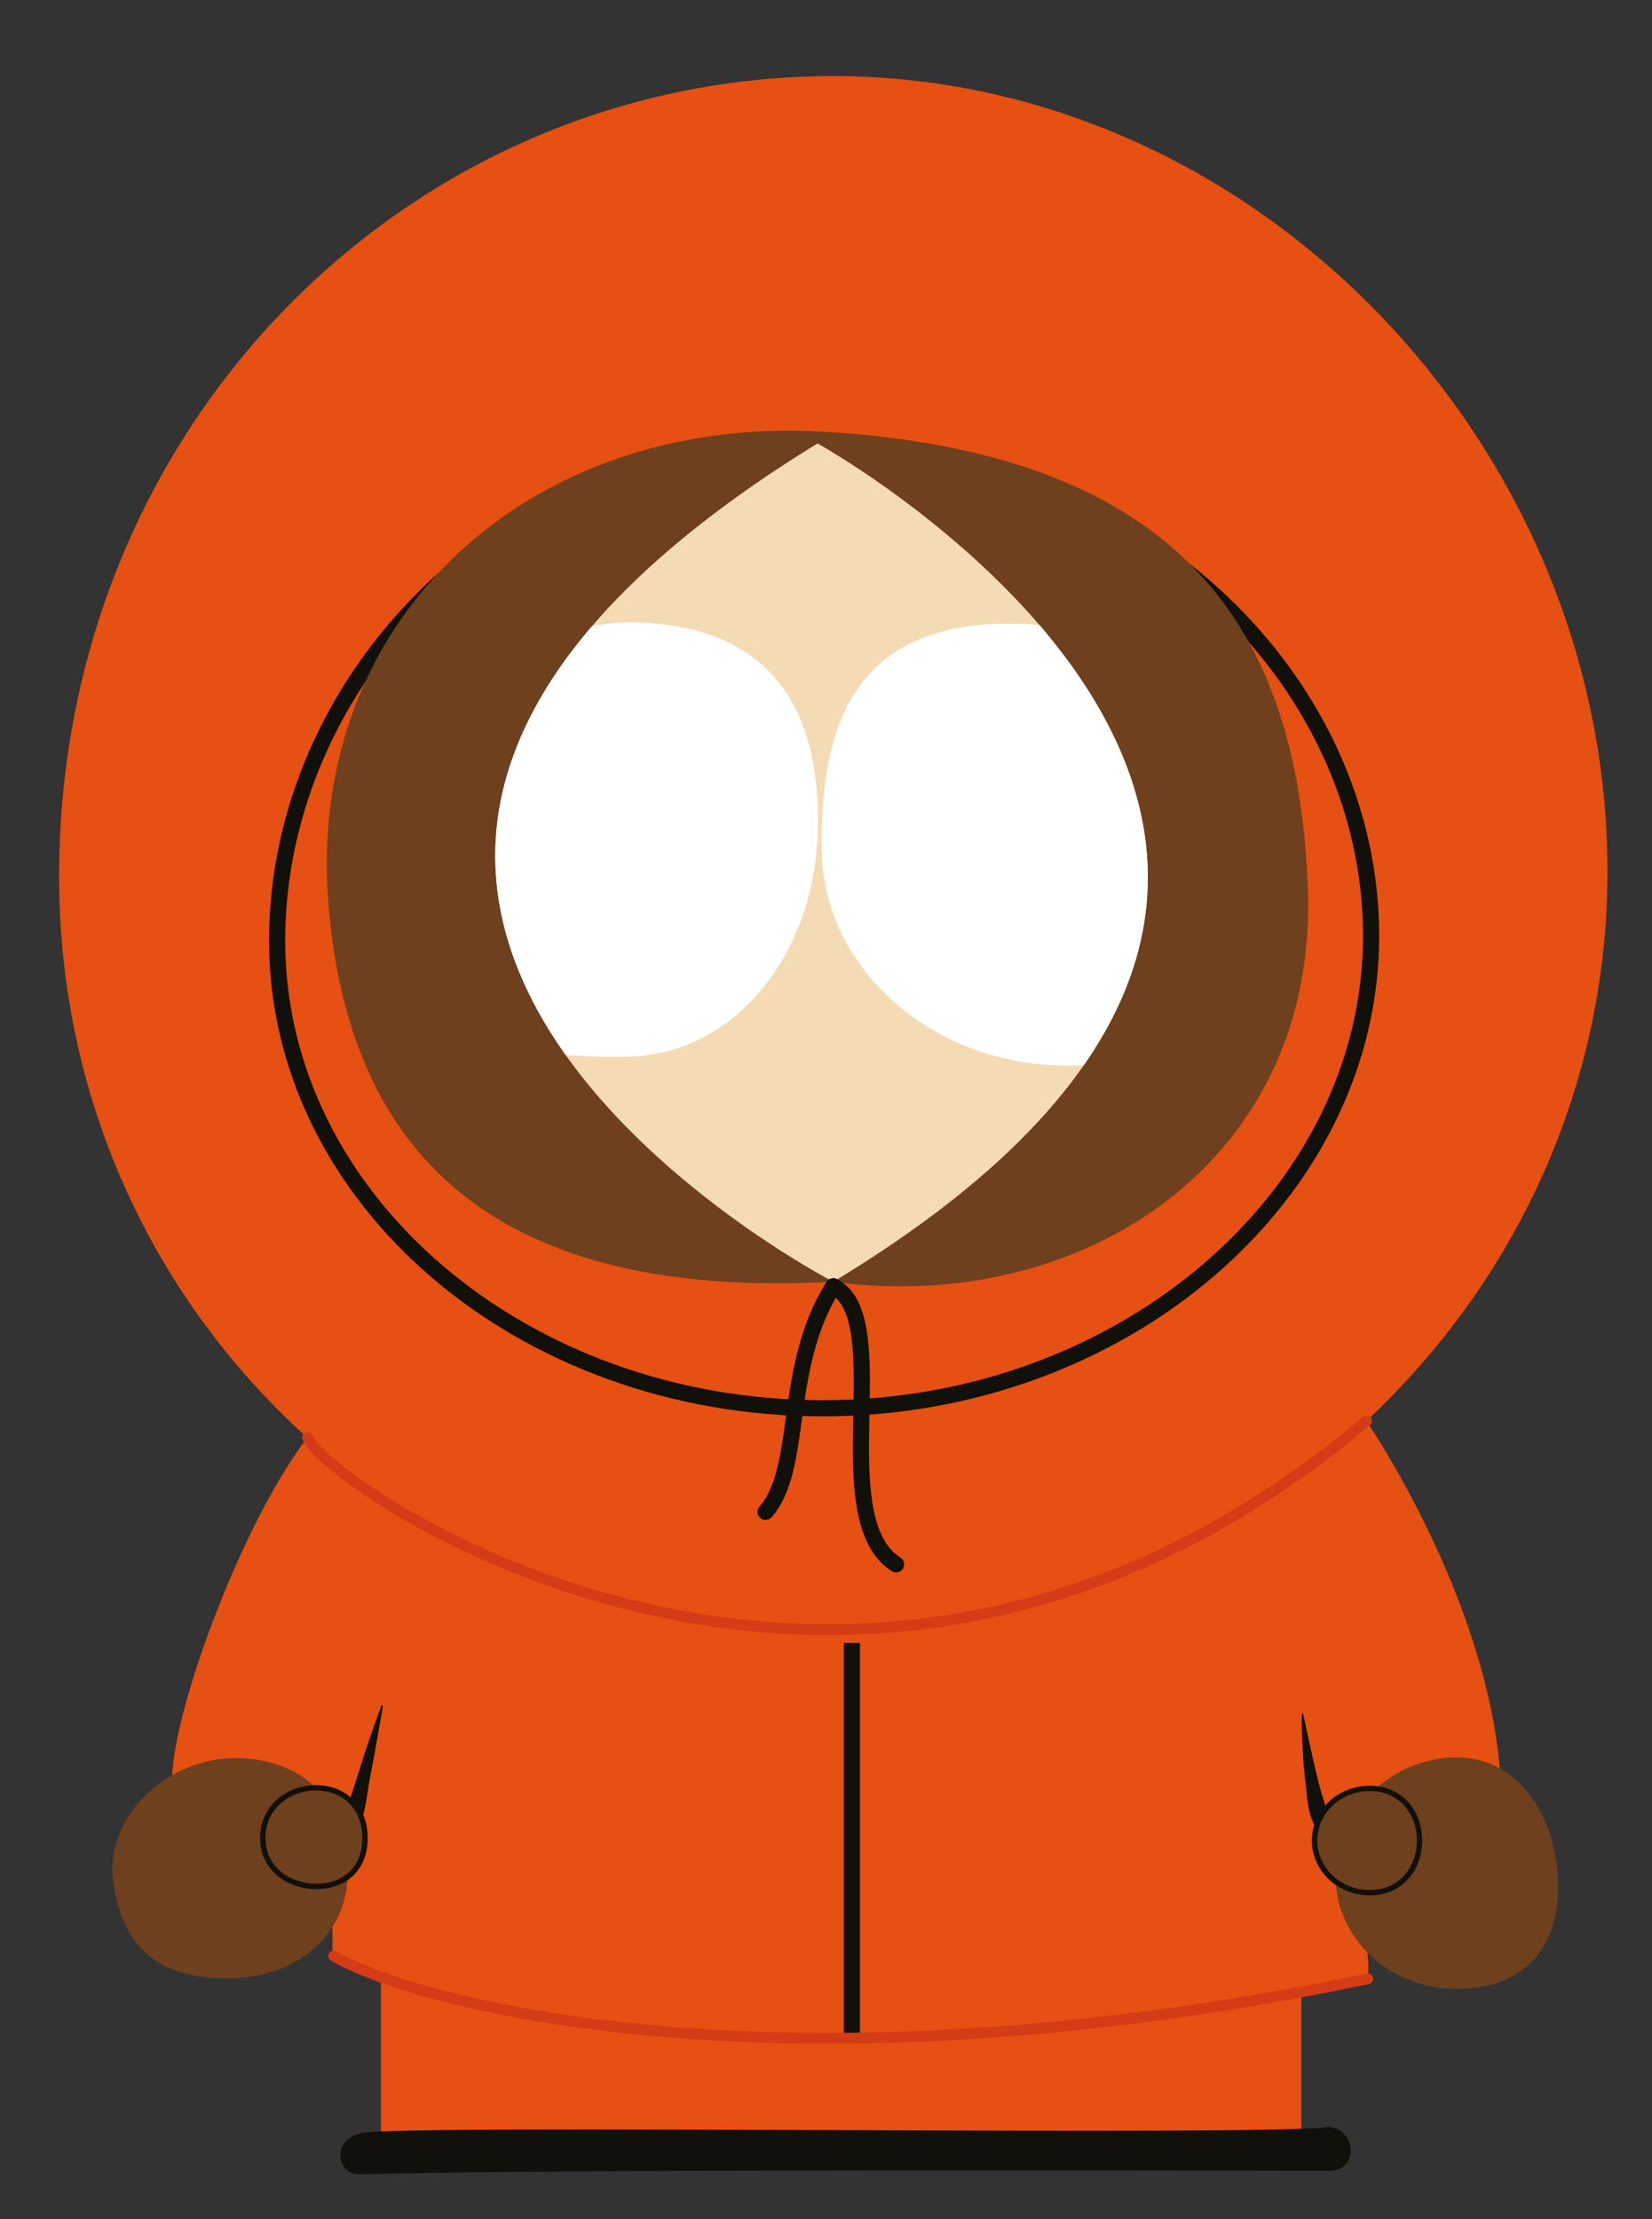 <?xml version="1.0" encoding="utf-8"?>
<!-- Generator: Adobe Illustrator 15.1.0, SVG Export Plug-In . SVG Version: 6.00 Build 0)  -->
<!DOCTYPE svg PUBLIC "-//W3C//DTD SVG 1.1//EN" "http://www.w3.org/Graphics/SVG/1.1/DTD/svg11.dtd">
<svg version="1.1" id="Layer_1" xmlns="http://www.w3.org/2000/svg" xmlns:xlink="http://www.w3.org/1999/xlink" x="0px" y="0px"
	 width="306.922px" height="412.309px" viewBox="0 0 306.922 412.309" enable-background="new 0 0 306.922 412.309"
	 xml:space="preserve">
<rect x="0" y="0" width="306.922" height="412.309" fill="#333333" stroke="none"/>
<g>
	<g>
		<defs>
			<rect id="SVGID_1_" y="0" width="306.922" height="412.309"/>
		</defs>
		<clipPath id="SVGID_2_">
			<use xlink:href="#SVGID_1_"  overflow="visible"/>
		</clipPath>
		<path clip-path="url(#SVGID_2_)" fill="#E65012" d="M32.001,329.885c0.5-13.25,13.206-47.325,25.098-62.787l196.758-3.102
			c0,0,22.628,32.889,24.878,65.889s-24.751,32.5-24.751,32.5s0.519,3.5,0.019,5.25s-126.232,25.5-192.232-4.25v-7.25
			L32.001,329.885z"/>
	</g>
	<g>
		<defs>
			<rect id="SVGID_3_" y="0" width="306.922" height="412.309"/>
		</defs>
		<clipPath id="SVGID_4_">
			<use xlink:href="#SVGID_3_"  overflow="visible"/>
		</clipPath>
		<polygon clip-path="url(#SVGID_4_)" fill="#E65012" points="70.769,397.135 70.769,363.135 241.769,362.302 241.769,396.135 		"/>
	</g>
	<g>
		<defs>
			<rect id="SVGID_5_" y="0" width="306.922" height="412.309"/>
		</defs>
		<clipPath id="SVGID_6_">
			<use xlink:href="#SVGID_5_"  overflow="visible"/>
		</clipPath>
		<path clip-path="url(#SVGID_6_)" fill="#12100B" d="M66.817,403.968c-4.208,0-5.5-6.29,0.292-7.666
			c7.333-1.741,169.875,0.666,179.875-1.167c5.058,0.563,5.5,8.167,0,8.167S101.733,402.885,66.817,403.968"/>
	</g>
	<g>
		<defs>
			<rect id="SVGID_7_" y="0" width="306.922" height="412.309"/>
		</defs>
		<clipPath id="SVGID_8_">
			<use xlink:href="#SVGID_7_"  overflow="visible"/>
		</clipPath>
		
			<line clip-path="url(#SVGID_8_)" fill="none" stroke="#12100B" stroke-width="3" stroke-miterlimit="10" x1="158.269" y1="305.231" x2="158.269" y2="379.231"/>
	</g>
	<g>
		<defs>
			<rect id="SVGID_9_" y="0" width="306.922" height="412.309"/>
		</defs>
		<clipPath id="SVGID_10_">
			<use xlink:href="#SVGID_9_"  overflow="visible"/>
		</clipPath>
		<path clip-path="url(#SVGID_10_)" fill="#12100B" d="M71.128,317.007c0,0-0.284,1.751-0.754,4.364
			c-0.447,2.619-1.085,6.1-1.747,9.564c-0.143,0.872-0.306,1.738-0.424,2.602c-0.12,0.861-0.263,1.703-0.433,2.508
			c-0.379,1.603-0.867,3.064-1.325,4.305c-0.461,1.238-0.897,2.269-1.201,2.973c-0.079,0.18-0.15,0.34-0.212,0.479
			c-0.05,0.13-0.091,0.238-0.126,0.327c-0.072,0.198-0.111,0.305-0.111,0.305l-0.026,0.071c-0.027,0.073-0.108,0.11-0.181,0.084
			c-0.04-0.015-0.07-0.047-0.084-0.084c0,0-0.042-0.114-0.122-0.331c-0.094-0.243-0.156-0.578-0.206-0.977
			c-0.068-0.417-0.099-0.909-0.114-1.466c-0.017-0.563-0.015-1.189,0.031-1.863c0.029-0.68,0.104-1.403,0.208-2.164
			c0.081-0.767,0.241-1.555,0.425-2.367c0.198-0.81,0.461-1.629,0.745-2.457c0.272-0.831,0.549-1.675,0.826-2.519
			c0.524-1.693,1.043-3.387,1.575-4.961c0.516-1.58,1.029-3.043,1.468-4.298c0.868-2.514,1.498-4.174,1.498-4.174
			c0.03-0.076,0.117-0.116,0.194-0.087C71.102,316.868,71.139,316.938,71.128,317.007"/>
	</g>
	<g>
		<defs>
			<rect id="SVGID_11_" y="0" width="306.922" height="412.309"/>
		</defs>
		<clipPath id="SVGID_12_">
			<use xlink:href="#SVGID_11_"  overflow="visible"/>
		</clipPath>
		<path clip-path="url(#SVGID_12_)" fill="#12100B" d="M242.133,318.454c0,0,0.332,1.585,0.832,3.962
			c0.525,2.37,1.215,5.525,1.973,8.638c0.21,0.773,0.415,1.547,0.652,2.296c0.242,0.749,0.47,1.48,0.652,2.195
			c0.174,0.717,0.327,1.406,0.438,2.069c0.129,0.655,0.237,1.278,0.343,1.846c0.114,0.564,0.2,1.093,0.313,1.532
			c0.045,0.23,0.098,0.439,0.156,0.62c0.049,0.198,0.1,0.367,0.16,0.509c0.055,0.157,0.104,0.289,0.166,0.39
			c0.057,0.106,0.105,0.215,0.159,0.27c0.112,0.139,0.176,0.213,0.176,0.213l0.042,0.051c0.051,0.063,0.042,0.153-0.021,0.204
			c-0.029,0.026-0.069,0.036-0.107,0.032c0,0-0.12-0.015-0.346-0.042c-0.131-0.009-0.248-0.067-0.401-0.138
			c-0.161-0.065-0.332-0.157-0.489-0.286c-0.356-0.238-0.703-0.59-1.051-1.015c-0.349-0.429-0.691-0.93-1.003-1.498
			c-0.323-0.566-0.614-1.194-0.88-1.869c-0.283-0.67-0.499-1.396-0.689-2.15c-0.168-0.759-0.283-1.553-0.367-2.361
			c-0.086-0.804-0.174-1.619-0.264-2.437c-0.188-1.625-0.359-3.246-0.455-4.771c-0.115-1.521-0.172-2.946-0.213-4.165
			c-0.096-2.437-0.072-4.063-0.072-4.063c0-0.084,0.069-0.15,0.152-0.149C242.06,318.334,242.118,318.385,242.133,318.454"/>
	</g>
	<g>
		<defs>
			<rect id="SVGID_13_" y="0" width="306.922" height="412.309"/>
		</defs>
		<clipPath id="SVGID_14_">
			<use xlink:href="#SVGID_13_"  overflow="visible"/>
		</clipPath>
		<path clip-path="url(#SVGID_14_)" fill="#6F401E" d="M64.65,347.469c0,12.381-9.729,20.083-22.5,20.083s-19.333-5.75-21.083-17.75
			c-1.787-12.251,9.895-23.167,22.666-23.167S64.65,335.088,64.65,347.469"/>
	</g>
	<g>
		<defs>
			<rect id="SVGID_15_" y="0" width="306.922" height="412.309"/>
		</defs>
		<clipPath id="SVGID_16_">
			<use xlink:href="#SVGID_15_"  overflow="visible"/>
		</clipPath>
		<path clip-path="url(#SVGID_16_)" fill="#6F401E" d="M289.484,350.468c0,11.599-6.448,19.042-18.875,19.042s-22.5-9.401-22.5-21
			c0-11.598,10.073-22,22.5-22S289.484,338.871,289.484,350.468"/>
	</g>
	<g>
		<defs>
			<rect id="SVGID_17_" y="0" width="306.922" height="412.309"/>
		</defs>
		<clipPath id="SVGID_18_">
			<use xlink:href="#SVGID_17_"  overflow="visible"/>
		</clipPath>
		<path clip-path="url(#SVGID_18_)" fill="#6F401E" d="M263.734,341.948c0,5.351-3.591,9.688-9.25,9.688
			c-5.662,0-10.25-4.337-10.25-9.688s4.588-9.688,10.25-9.688C260.144,332.259,263.734,336.597,263.734,341.948"/>
	</g>
	<g>
		<defs>
			<rect id="SVGID_19_" y="0" width="306.922" height="412.309"/>
		</defs>
		<clipPath id="SVGID_20_">
			<use xlink:href="#SVGID_19_"  overflow="visible"/>
		</clipPath>
		<path clip-path="url(#SVGID_20_)" fill="none" stroke="#12100B" stroke-miterlimit="10" d="M263.734,341.948
			c0,5.351-3.591,9.688-9.25,9.688c-5.662,0-10.25-4.337-10.25-9.688s4.588-9.688,10.25-9.688
			C260.144,332.259,263.734,336.597,263.734,341.948z"/>
	</g>
	<g>
		<defs>
			<rect id="SVGID_21_" y="0" width="306.922" height="412.309"/>
		</defs>
		<clipPath id="SVGID_22_">
			<use xlink:href="#SVGID_21_"  overflow="visible"/>
		</clipPath>
		<path clip-path="url(#SVGID_22_)" fill="#6F401E" d="M67.817,341.468c0,5.661-3.754,9-9,9c-5.247,0-10-3.339-10-9
			c0-5.66,4.65-9.315,9.896-9.315C63.961,332.152,67.817,335.807,67.817,341.468"/>
	</g>
	<g>
		<defs>
			<rect id="SVGID_23_" y="0" width="306.922" height="412.309"/>
		</defs>
		<clipPath id="SVGID_24_">
			<use xlink:href="#SVGID_23_"  overflow="visible"/>
		</clipPath>
		<path clip-path="url(#SVGID_24_)" fill="none" stroke="#12100B" stroke-miterlimit="10" d="M67.817,341.468c0,5.661-3.754,9-9,9
			c-5.247,0-10-3.339-10-9c0-5.66,4.65-9.315,9.896-9.315C63.961,332.152,67.817,335.807,67.817,341.468z"/>
	</g>
	<g>
		<defs>
			<rect id="SVGID_25_" y="0" width="306.922" height="412.309"/>
		</defs>
		<clipPath id="SVGID_26_">
			<use xlink:href="#SVGID_25_"  overflow="visible"/>
		</clipPath>
		
			<path clip-path="url(#SVGID_26_)" fill="none" stroke="#D43C17" stroke-width="2" stroke-linecap="round" stroke-miterlimit="10" d="
			M61.983,363.385c15.25,9,83.5,27,192.129,4.25"/>
	</g>
	<g>
		<defs>
			<rect id="SVGID_27_" y="0" width="306.922" height="412.309"/>
		</defs>
		<clipPath id="SVGID_28_">
			<use xlink:href="#SVGID_27_"  overflow="visible"/>
		</clipPath>
		<path clip-path="url(#SVGID_28_)" fill="#E65012" d="M298.651,161.879c0,79.347-67.001,141.884-145.334,141.884
			S10.983,242.147,10.983,162.801c0-84.332,65.501-148.665,143.834-148.665S298.651,82.535,298.651,161.879"/>
	</g>
	<g>
		<defs>
			<rect id="SVGID_29_" y="0" width="306.922" height="412.309"/>
		</defs>
		<clipPath id="SVGID_30_">
			<use xlink:href="#SVGID_29_"  overflow="visible"/>
		</clipPath>
		<path clip-path="url(#SVGID_30_)" fill="none" stroke="#12100B" stroke-width="3" stroke-miterlimit="10" d="M254.734,173.885
			c0,47.979-45.888,87.75-101.875,87.75c-55.989,0-101.375-38.896-101.375-86.875c0-47.979,41.511-92.375,97.5-92.375
			C210.984,82.385,254.734,125.906,254.734,173.885z"/>
	</g>
	<g>
		<defs>
			<rect id="SVGID_31_" y="0" width="306.922" height="412.309"/>
		</defs>
		<clipPath id="SVGID_32_">
			<use xlink:href="#SVGID_31_"  overflow="visible"/>
		</clipPath>
		<path clip-path="url(#SVGID_32_)" fill="#6F401E" d="M242.984,164.885c2,50.75-41.75,79.5-88.168,73.25
			c-66.494,3.625-90.523-27.105-93.833-70.75c-4-52.75,37.625-90.425,92.125-87.175C223.661,84.417,241.258,121.151,242.984,164.885
			"/>
	</g>
	<g>
		<defs>
			<rect id="SVGID_33_" y="0" width="306.922" height="412.309"/>
		</defs>
		<clipPath id="SVGID_34_">
			<use xlink:href="#SVGID_33_"  overflow="visible"/>
		</clipPath>
		<path clip-path="url(#SVGID_34_)" fill="#F5DBB4" d="M154.817,238.135c0,0-139.334-72-2.934-155.75
			C151.883,82.385,287.984,157.635,154.817,238.135"/>
	</g>
</g>
<g>
	<g>
		<defs>
			<path id="SVGID_35_" d="M154.817,238.135c133.167-80.5-2.934-155.75-2.934-155.75
				C15.484,166.135,154.817,238.135,154.817,238.135"/>
		</defs>
		<clipPath id="SVGID_36_">
			<use xlink:href="#SVGID_35_"  overflow="visible"/>
		</clipPath>
		<path clip-path="url(#SVGID_36_)" fill="#FFFFFF" d="M243.815,157.302c0,22.46-20.411,40.666-45.592,40.666
			c-25.18,0-45.592-18.206-45.592-40.666s5.519-46.001,45.592-40.667C223.185,119.958,243.815,134.843,243.815,157.302"/>
	</g>
	<g>
		<defs>
			<path id="SVGID_37_" d="M154.817,238.135c133.167-80.5-2.934-155.75-2.934-155.75
				C15.484,166.135,154.817,238.135,154.817,238.135"/>
		</defs>
		<clipPath id="SVGID_38_">
			<use xlink:href="#SVGID_37_"  overflow="visible"/>
		</clipPath>
		<path clip-path="url(#SVGID_38_)" fill="#FFFFFF" d="M151.884,155.219c-0.908,22.672-15.69,40.635-35.034,41.083
			c-43.033,1-35.033-18.394-35.033-41.083c0-22.688,15.651-39.583,35-39.583C136.165,115.635,153.108,124.635,151.884,155.219"/>
	</g>
	<g>
		<defs>
			<path id="SVGID_39_" d="M154.817,238.135c133.167-80.5-2.934-155.75-2.934-155.75
				C15.484,166.135,154.817,238.135,154.817,238.135"/>
		</defs>
		<clipPath id="SVGID_40_">
			<use xlink:href="#SVGID_39_"  overflow="visible"/>
		</clipPath>
	</g>
	<g>
		<defs>
			<path id="SVGID_41_" d="M154.817,238.135c133.167-80.5-2.934-155.75-2.934-155.75
				C15.484,166.135,154.817,238.135,154.817,238.135"/>
		</defs>
		<clipPath id="SVGID_42_">
			<use xlink:href="#SVGID_41_"  overflow="visible"/>
		</clipPath>
	</g>
</g>
<g>
	<g>
		<defs>
			<rect id="SVGID_43_" y="0" width="306.922" height="412.309"/>
		</defs>
		<clipPath id="SVGID_44_">
			<use xlink:href="#SVGID_43_"  overflow="visible"/>
		</clipPath>
		
			<path clip-path="url(#SVGID_44_)" fill="none" stroke="#12100B" stroke-width="3" stroke-linecap="round" stroke-miterlimit="10" d="
			M154.817,238.982c11.666,5.902-1.709,43.152,11.666,51.652"/>
	</g>
	<g>
		<defs>
			<rect id="SVGID_45_" y="0" width="306.922" height="412.309"/>
		</defs>
		<clipPath id="SVGID_46_">
			<use xlink:href="#SVGID_45_"  overflow="visible"/>
		</clipPath>
		
			<path clip-path="url(#SVGID_46_)" fill="none" stroke="#12100B" stroke-width="3" stroke-linecap="round" stroke-miterlimit="10" d="
			M142.233,280.885c7.203-8.231,3-26.75,12.584-41.902"/>
	</g>
	<g>
		<defs>
			<rect id="SVGID_47_" y="0" width="306.922" height="412.309"/>
		</defs>
		<clipPath id="SVGID_48_">
			<use xlink:href="#SVGID_47_"  overflow="visible"/>
		</clipPath>
		
			<path clip-path="url(#SVGID_48_)" fill="none" stroke="#D43C17" stroke-width="2" stroke-linecap="round" stroke-miterlimit="10" d="
			M57.153,267.097c3.564,9.038,101.33,77.37,196.73-3.102"/>
	</g>
</g>
</svg>
